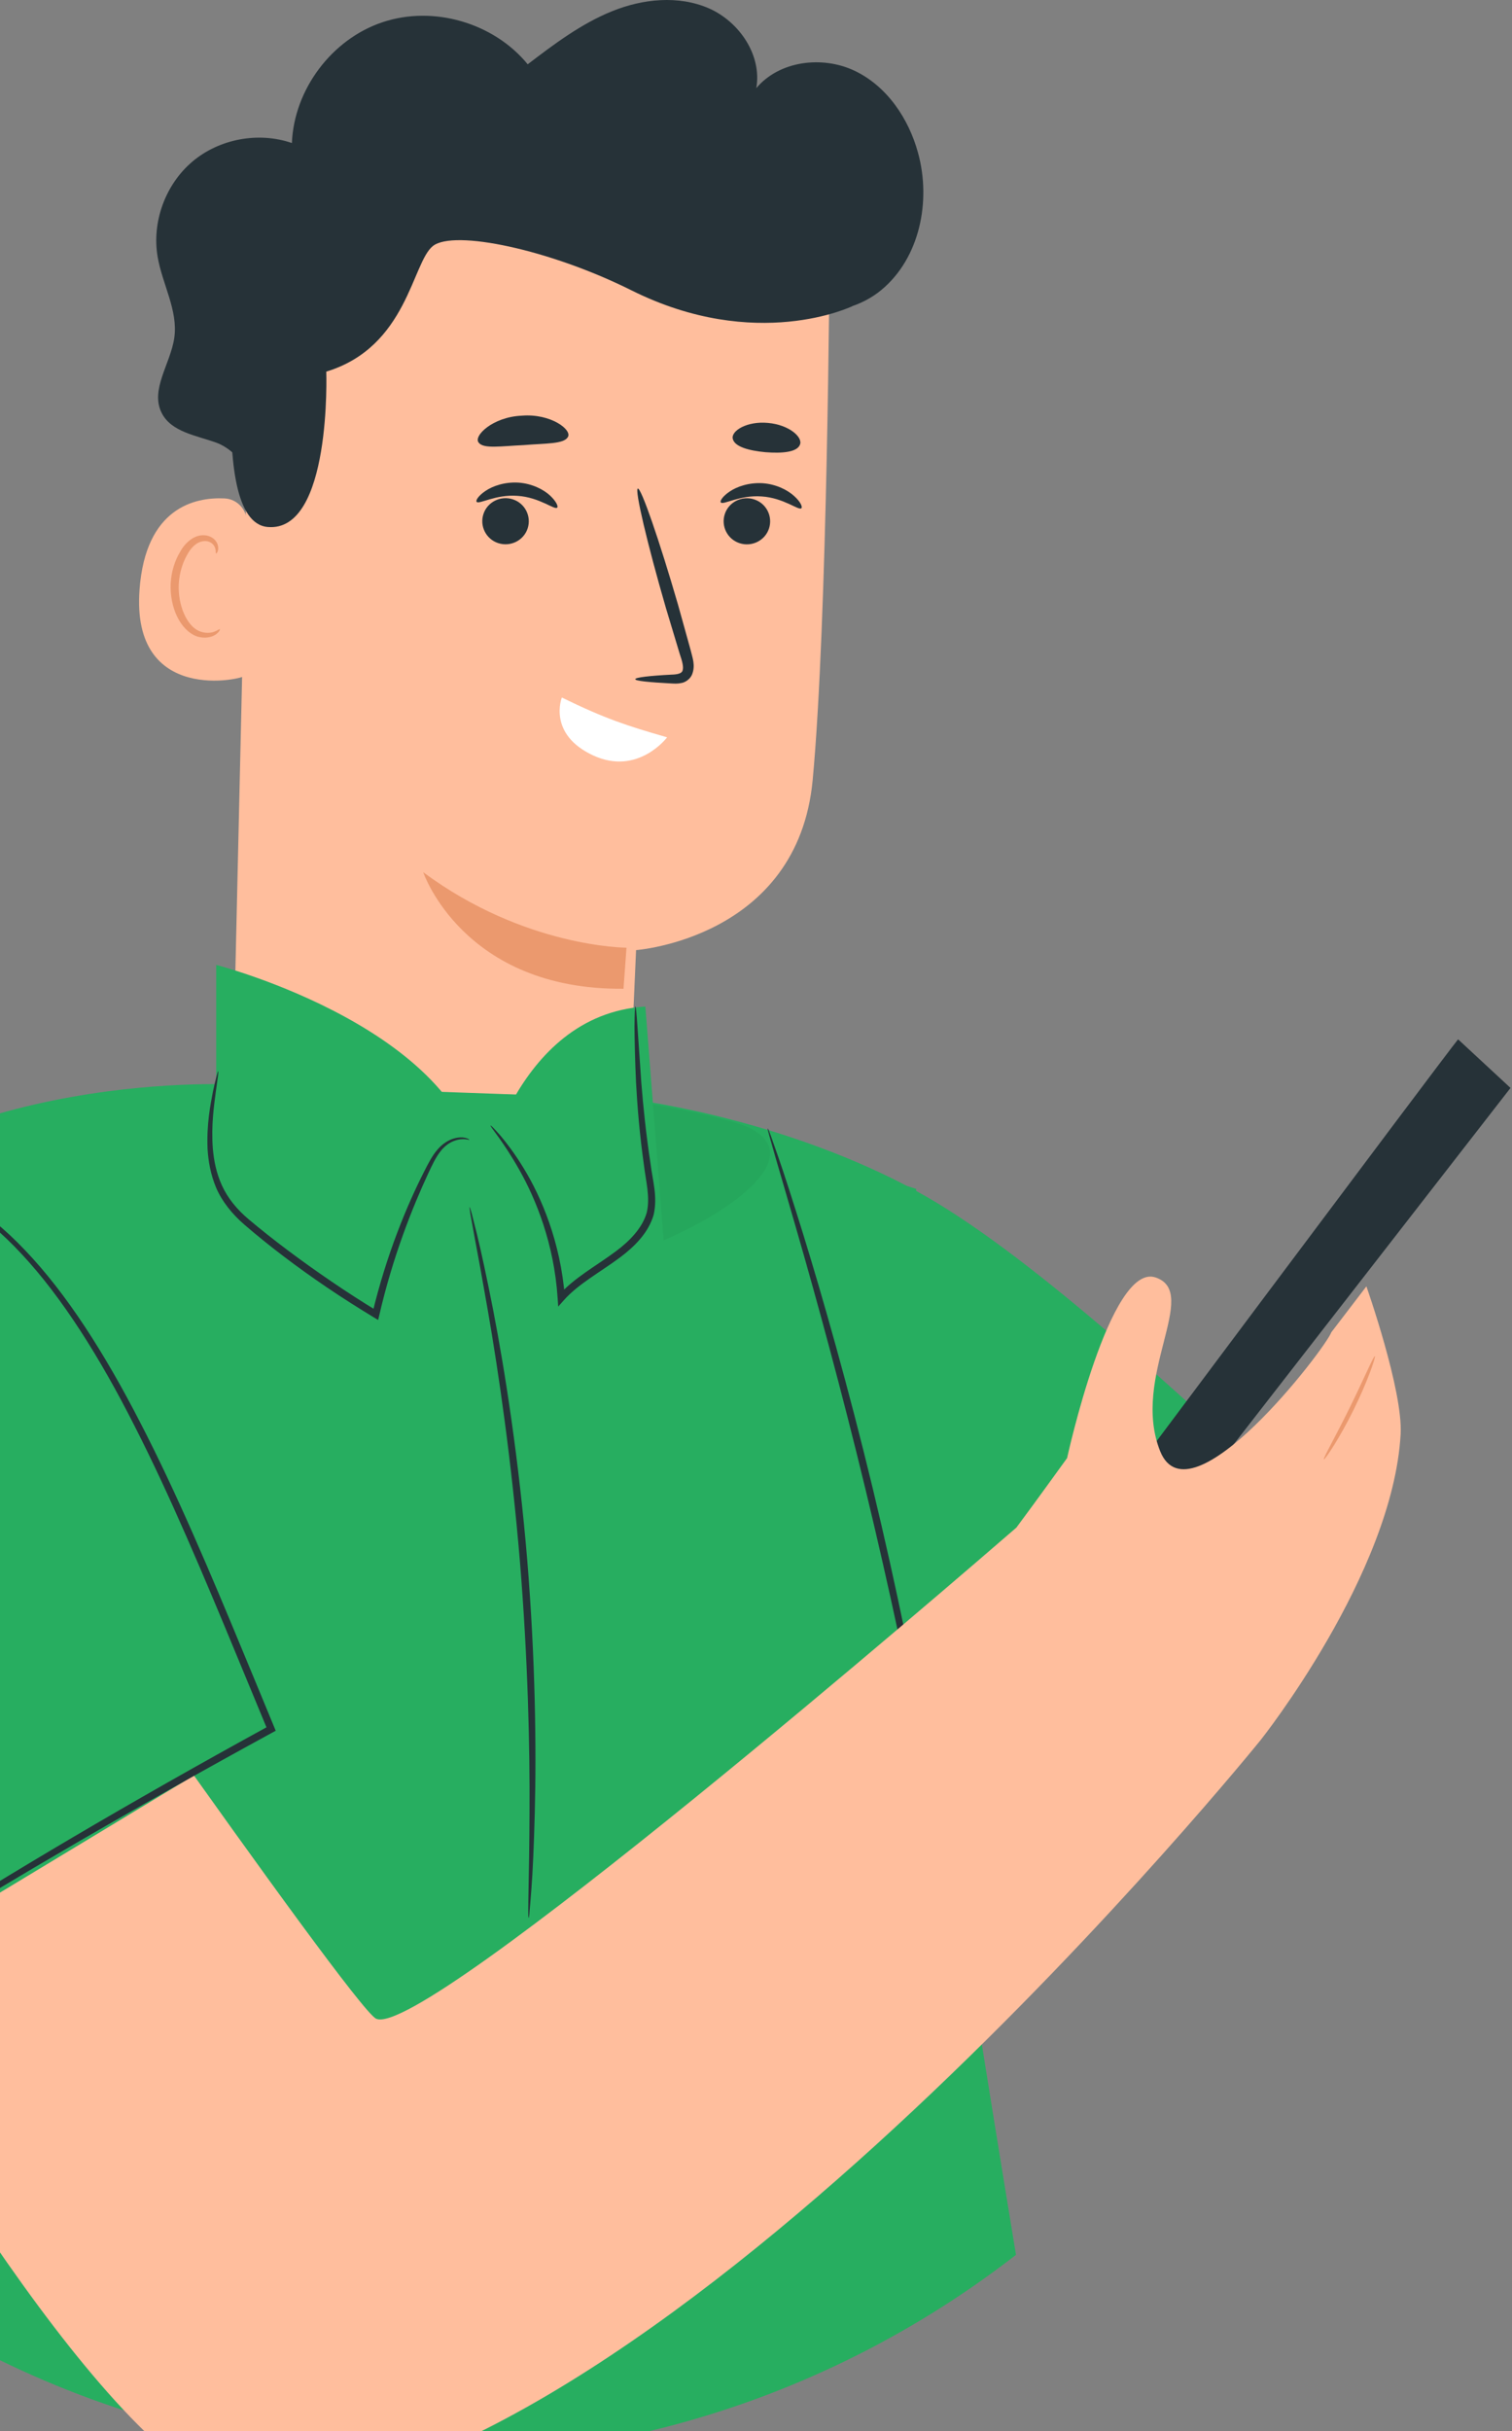<svg width="346" height="556" viewBox="0 0 346 556" fill="none" xmlns="http://www.w3.org/2000/svg">
<rect x="0" y="0" width="346" height="556" fill="#808080" stroke="none"/>
<path d="M55.256 112.194C58.539 108.586 54.086 102.897 49.502 101.239C44.919 99.581 39.165 98.801 36.987 94.412C34.321 89.114 39.035 83.165 39.88 77.281C40.79 71.007 37.149 65.026 36.076 58.752C34.711 50.787 37.832 42.205 44.008 36.972C50.185 31.738 59.157 30.08 66.796 32.713C67.284 20.458 75.931 8.95 87.536 5.082C99.174 1.181 112.989 5.212 120.759 14.704C126.805 10.088 132.981 5.439 140.036 2.579C147.09 -0.282 155.282 -1.127 162.271 1.929C169.227 5.017 174.396 12.656 173.063 20.165C178.329 13.891 188.147 12.688 195.526 16.167C202.938 19.678 207.944 27.089 210.089 34.989C213.112 46.009 210.479 59.044 201.67 66.326C192.86 73.64 177.809 72.957 171.308 63.563" fill="#263238"/>
<path d="M98.42 299.038C122.606 299.07 142.533 280.314 143.736 256.388C144.743 236.461 145.556 217.282 145.556 217.282C145.556 217.282 182.55 214.583 185.963 178.435C189.376 142.254 189.831 58.612 189.831 58.612C149.002 37.19 99.688 39.335 60.939 64.204L57.428 66.479L53.137 253.69C52.877 278.591 73.227 299.005 98.42 299.038Z" fill="#FFBE9D"/>
<path d="M117.359 114.197C120.155 115.107 121.65 118.098 120.74 120.861C119.829 123.624 116.806 125.12 114.011 124.21C111.215 123.299 109.72 120.309 110.63 117.546C111.54 114.782 114.563 113.287 117.359 114.197Z" fill="#263238"/>
<path d="M127.501 116.094C126.883 116.679 123.47 113.721 118.431 113.396C113.393 113.006 109.589 115.444 109.069 114.761C108.809 114.469 109.459 113.363 111.117 112.258C112.742 111.153 115.506 110.178 118.659 110.373C121.812 110.6 124.38 111.966 125.843 113.298C127.306 114.664 127.793 115.834 127.501 116.094Z" fill="#263238"/>
<path d="M172.59 114.212C175.386 115.122 176.881 118.113 175.971 120.876C175.061 123.639 172.037 125.134 169.242 124.224C166.446 123.314 164.951 120.323 165.861 117.56C166.771 114.797 169.794 113.302 172.59 114.212Z" fill="#263238"/>
<path d="M183.382 116.232C182.765 116.817 179.351 113.859 174.313 113.534C169.274 113.143 165.471 115.582 164.95 114.899C164.69 114.606 165.341 113.501 166.998 112.396C168.624 111.291 171.387 110.315 174.54 110.51C177.693 110.738 180.262 112.103 181.724 113.436C183.22 114.769 183.675 115.939 183.382 116.232Z" fill="#263238"/>
<path d="M145.371 155.325C145.371 154.935 148.524 154.545 153.66 154.285C154.993 154.253 156.033 154.025 156.196 153.342C156.488 152.562 156.098 151.132 155.545 149.539C154.505 146.126 153.497 142.68 152.392 139.072C148.069 124.183 145.208 111.96 145.956 111.733C146.703 111.505 150.832 123.403 155.155 138.291C156.163 141.932 157.138 145.378 158.081 148.824C158.439 150.384 159.219 152.205 158.341 154.318C157.886 155.358 156.781 156.073 155.903 156.203C155.025 156.398 154.278 156.333 153.628 156.301C148.556 156.04 145.371 155.715 145.371 155.325Z" fill="#263238"/>
<path d="M128.569 159.521C138.647 164.43 143.328 165.925 152.657 168.624C152.657 168.624 146.026 177.466 135.786 172.785C125.221 167.908 128.569 159.521 128.569 159.521Z" fill="white"/>
<path d="M143.364 216.729C143.364 216.729 120.121 216.729 96.845 199.468C96.845 199.468 105.98 226.449 142.681 226.124L143.364 216.729Z" fill="#EB996E"/>
<path d="M56.544 119.575C56.576 116.65 54.333 114.114 51.375 113.984C44.548 113.659 33.333 116.13 31.935 134.789C29.92 161.413 55.926 155.269 56.023 154.521C56.089 153.903 56.413 129.913 56.544 119.575Z" fill="#FFBE9D"/>
<path d="M50.304 143.895C50.206 143.797 49.816 144.187 49.003 144.48C48.191 144.773 46.858 144.903 45.492 144.285C42.729 143.05 40.681 138.401 40.909 133.59C41.039 131.152 41.722 128.876 42.729 127.056C43.705 125.17 45.07 123.903 46.533 123.773C47.996 123.545 48.938 124.488 49.198 125.235C49.491 126.016 49.296 126.536 49.426 126.568C49.491 126.633 50.044 126.178 49.914 125.04C49.849 124.488 49.589 123.838 48.971 123.285C48.353 122.732 47.443 122.375 46.435 122.407C44.355 122.407 42.339 124.13 41.234 126.178C39.999 128.194 39.186 130.762 39.056 133.492C38.828 138.856 41.202 144.09 45.005 145.52C46.858 146.138 48.483 145.715 49.328 145.13C50.206 144.545 50.369 143.96 50.304 143.895Z" fill="#EB996E"/>
<path d="M109.553 101.241C110.691 102.703 114.657 102.021 119.825 101.793C124.962 101.371 128.992 101.566 129.935 99.973C131.008 98.315 126.034 94.511 119.37 95.064C112.706 95.357 108.253 99.745 109.553 101.241Z" fill="#263238"/>
<path d="M167.68 100.327C168.071 102.18 171.386 103.058 175.157 103.416C178.928 103.708 182.374 103.448 183.057 101.693C183.772 100.002 180.586 97.142 175.742 96.719C170.899 96.264 167.29 98.54 167.68 100.327Z" fill="#263238"/>
<path d="M195.007 70.034C195.007 70.034 173.065 80.664 144.491 66.393C125.734 57.031 103.889 52.48 99.078 56.251C94.266 60.022 93.259 79.331 74.665 84.987C74.665 84.987 75.932 121.851 61.239 120.518C46.545 119.218 55.713 62.135 55.713 62.135L91.666 44.581L130.902 37.169L167.864 42.37L196.47 50.205L195.007 70.034Z" fill="#263238"/>
<path d="M-51.004 283.273C-12.58 243.776 55.003 248.067 55.003 248.067L142.838 251.188C142.838 251.188 176.223 254.861 207.528 271.213L209.674 271.895L209.641 272.351C234.217 285.711 269.032 317.731 302.19 348.776L262.499 385.607L218.581 424.583C218.581 424.583 218.743 424.876 218.646 425.363C218.191 427.736 225.797 474.905 232.494 515.669C193.908 545.609 145.211 563.033 92.582 562.025C59.066 561.375 27.436 553.281 -0.748 539.4L-4.031 501.724C-7.021 467.558 -9.297 425.266 -9.297 425.266" fill="#27AE60"/>
<path d="M175.686 258.079C175.751 258.046 175.979 258.599 176.369 259.671C176.824 260.939 177.377 262.499 178.027 264.385C179.457 268.481 181.375 274.462 183.683 281.874C188.267 296.697 194.151 317.34 199.709 340.355C205.268 363.403 209.462 384.435 212.127 399.714C213.46 407.353 214.468 413.562 215.085 417.853C215.345 419.836 215.573 421.494 215.768 422.794C215.898 423.932 215.931 424.517 215.898 424.549C215.866 424.582 215.671 423.964 215.443 422.859C215.183 421.559 214.858 419.933 214.468 417.95C213.59 413.464 212.42 407.353 210.99 399.909C207.999 384.695 203.643 363.728 198.084 340.713C192.525 317.73 186.836 297.055 182.545 282.167C180.432 274.885 178.71 268.936 177.409 264.515C176.857 262.565 176.401 261.004 176.044 259.704C175.751 258.696 175.621 258.111 175.686 258.079Z" fill="#263238"/>
<path d="M211.774 399.299C211.482 398.941 228.288 384.768 249.288 367.636C270.32 350.505 287.582 336.917 287.874 337.274C288.167 337.632 271.361 351.805 250.328 368.937C229.361 386.068 212.067 399.656 211.774 399.299Z" fill="#263238"/>
<path opacity="0.2" d="M-0.292 337.492L-34.685 450.586L-21.877 457.25L-9.264 425.263C-9.264 425.263 3.674 358.069 -0.292 337.492Z" fill="black"/>
<g opacity="0.2">
<path opacity="0.2" d="M171.946 258.151C190.476 267.936 144.022 291.439 123.055 290.789L138.301 250.609C138.301 250.609 165.737 254.868 171.946 258.151Z" fill="black"/>
</g>
<path d="M49.475 250.606V220.667C49.475 220.667 107.956 235.718 110.102 270.729C110.102 270.729 117.546 232.045 147.68 230.192L151.939 284.609L116.863 315.134H81.3L53.148 290.851L49.475 253.077" fill="#27AE60"/>
<path d="M120.977 438.594C120.912 438.594 120.879 438.008 120.879 436.936C120.879 435.635 120.912 434.075 120.944 432.157C121.042 428.029 121.139 422.015 121.172 414.636C121.269 399.845 120.814 379.397 118.961 356.902C117.076 334.407 114.15 314.155 111.614 299.591C110.347 292.31 109.274 286.426 108.494 282.362C108.169 280.477 107.876 278.949 107.648 277.681C107.486 276.609 107.421 276.023 107.453 276.023C107.518 276.023 107.681 276.544 107.974 277.616C108.299 278.852 108.656 280.379 109.144 282.232C110.119 286.263 111.387 292.115 112.817 299.396C115.645 313.96 118.766 334.212 120.651 356.772C122.504 379.332 122.764 399.845 122.374 414.636C122.179 422.047 121.919 428.029 121.594 432.157C121.432 434.075 121.334 435.635 121.204 436.903C121.139 438.041 121.042 438.594 120.977 438.594Z" fill="#263238"/>
<path d="M107.406 260.653C107.406 260.816 106.074 260.101 103.928 260.914C102.855 261.304 101.685 262.116 100.71 263.417C99.702 264.717 98.889 266.44 97.979 268.39C94.371 276.16 89.885 287.375 86.797 300.768L86.537 301.873L85.561 301.288C82.083 299.175 78.475 296.899 74.866 294.461C67.877 289.715 61.473 284.872 55.914 280.06C53.119 277.655 50.811 274.762 49.478 271.674C48.178 268.585 47.658 265.497 47.495 262.701C47.267 257.078 48.145 252.657 48.73 249.633C49.38 246.61 49.836 244.952 49.933 244.985C50.063 245.017 49.803 246.708 49.38 249.731C48.99 252.754 48.308 257.208 48.698 262.604C48.925 265.302 49.478 268.228 50.778 271.088C52.079 273.949 54.192 276.582 56.955 278.89C62.481 283.539 68.918 288.35 75.842 293.063C79.418 295.502 82.961 297.777 86.439 299.89L85.204 300.41C88.422 286.92 93.136 275.639 97.037 267.968C98.012 266.05 98.922 264.262 100.092 262.929C101.23 261.564 102.595 260.751 103.766 260.393C106.204 259.646 107.504 260.621 107.406 260.653Z" fill="#263238"/>
<path d="M145.388 230.152C145.518 230.152 145.68 231.81 145.876 234.833C146.103 238.149 146.396 242.44 146.753 247.576C147.176 252.94 147.826 259.344 148.899 266.366C149.321 269.844 150.524 273.615 149.581 277.808C148.379 281.937 145.258 285.025 141.942 287.528C137.261 291.006 132.352 293.607 129.037 297.345L127.736 298.808L127.606 296.858C126.794 284.44 122.633 274.265 118.894 267.633C115.156 260.969 112.035 257.556 112.263 257.394C112.328 257.329 113.14 258.141 114.538 259.734C115.904 261.36 117.789 263.798 119.804 267.113C123.835 273.68 128.289 284.017 129.264 296.728L127.834 296.24C131.377 292.209 136.448 289.511 140.934 286.163C144.12 283.79 146.981 280.832 147.988 277.353C148.834 273.842 147.793 270.104 147.371 266.561C146.363 259.474 145.843 253.038 145.55 247.609C145.29 242.213 145.225 237.824 145.193 234.801C145.225 231.843 145.29 230.185 145.388 230.152Z" fill="#263238"/>
<path d="M333.664 237.687C331.291 240.482 245.178 355.624 245.178 355.624L257.304 362.483L345.659 248.804L333.664 237.687Z" fill="#263238"/>
<path d="M-9.989 328.708C-9.989 328.708 80.61 459.129 86.071 461.664C96.831 466.703 220.75 359.591 232.583 349.351C234.208 347.173 237.589 342.589 244.188 333.454C244.188 333.454 253.973 288.692 264.408 292.137C274.842 295.583 258.686 314.86 265.48 331.862C272.274 348.863 303.384 308.326 304.652 304.685L312.681 294.185C312.681 294.185 321.101 318.046 320.515 328.026C318.695 359.948 288.496 397.917 288.496 397.917C288.496 397.917 152.842 565.948 59.935 571.15C33.181 572.645 -14.377 496.707 -46.169 439.787C-65.381 405.394 -55.792 362.094 -23.967 338.883L-9.989 328.708Z" fill="#FFBE9D"/>
<path d="M302.945 333.755C302.685 333.593 305.644 328.489 308.829 321.987C312.048 315.486 314.323 310.057 314.616 310.155C314.876 310.252 312.99 315.876 309.739 322.442C306.521 328.976 303.173 333.885 302.945 333.755Z" fill="#EB996E"/>
<path d="M-25.331 265.059C-25.331 265.059 -122.561 299.614 -50.264 463.159L61.984 395.414L46.023 357.185L-25.331 265.059Z" fill="#27AE60"/>
<path d="M-32.774 267.89C-32.774 267.857 -32.514 267.825 -31.994 267.825C-31.377 267.825 -30.629 267.792 -29.719 267.792C-27.736 267.792 -24.777 268.085 -21.072 268.93C-17.398 269.872 -12.977 271.53 -8.361 274.326C-3.713 277.122 1.098 281.023 5.78 285.964C15.207 295.814 23.984 309.532 32.143 325.428C40.367 341.324 48.039 359.431 55.906 378.448C58.279 384.136 60.587 389.76 62.798 395.091L63.09 395.807L62.44 396.164C29.965 413.881 1.684 430.46 -18.276 442.91C-28.256 449.119 -36.22 454.223 -41.681 457.766C-44.315 459.489 -46.428 460.822 -47.955 461.829C-49.386 462.74 -50.166 463.195 -50.198 463.162C-50.231 463.13 -49.516 462.577 -48.15 461.569C-46.753 460.562 -44.737 459.099 -42.039 457.246C-36.675 453.54 -28.808 448.274 -18.894 441.935C0.936 429.224 29.152 412.45 61.627 394.669L61.27 395.742C59.059 390.41 56.751 384.819 54.378 379.098C46.511 360.081 38.905 342.007 30.81 326.143C22.781 310.279 14.134 296.626 4.967 286.809C0.416 281.9 -4.265 277.999 -8.784 275.171C-13.27 272.343 -17.593 270.653 -21.169 269.612C-28.516 267.727 -32.807 268.15 -32.774 267.89Z" fill="#263238"/>
</svg>
